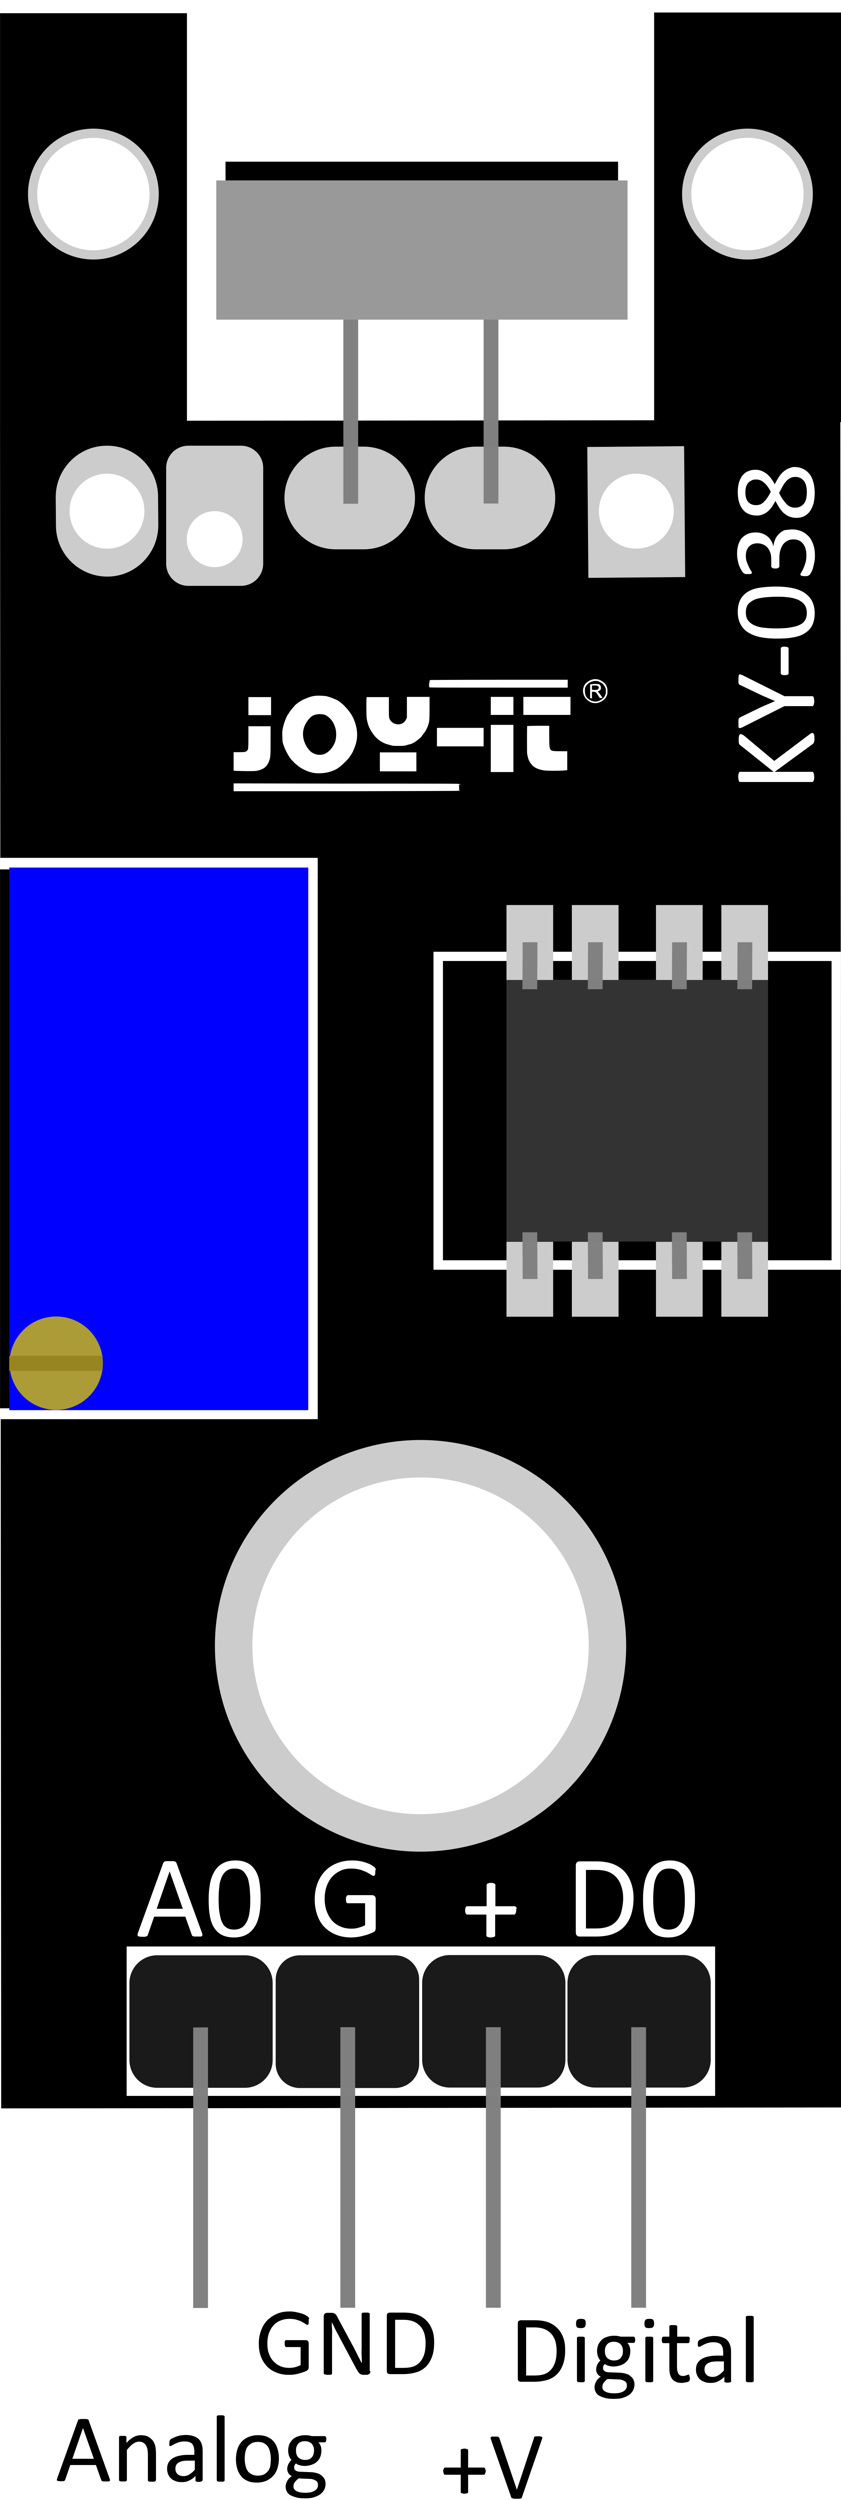 <?xml version="1.0" encoding="utf-8"?>
<!-- Generator: Adobe Illustrator 27.8.0, SVG Export Plug-In . SVG Version: 6.00 Build 0)  -->
<svg version="1.1"
	 id="svg8" xmlns:svg="http://www.w3.org/2000/svg" xmlns:rdf="http://www.w3.org/1999/02/22-rdf-syntax-ns#" xmlns:sodipodi="http://sodipodi.sourceforge.net/DTD/sodipodi-0.dtd" xmlns:dc="http://purl.org/dc/elements/1.1/" xmlns:inkscape="http://www.inkscape.org/namespaces/inkscape" xmlns:cc="http://creativecommons.org/ns#" inkscape:export-xdpi="93" inkscape:export-ydpi="93" inkscape:version="0.92.4 (5da689c313, 2019-01-14)"
	 xmlns="http://www.w3.org/2000/svg" xmlns:xlink="http://www.w3.org/1999/xlink" x="0px" y="0px" viewBox="0 0 364 1081"
	 style="enable-background:new 0 0 364 1081;" xml:space="preserve">
<style type="text/css">
	.st0{fill:#FFFFFF;}
	.st1{fill:#1A1A1A;}
	.st2{opacity:0.99;fill:#808080;enable-background:new    ;}
	.st3{fill:#CCCCCC;}
	.st4{fill:#0000FF;}
	.st5{fill:#AB9C38;}
	.st6{fill:#978521;}
	.st7{fill:#333333;}
	.st8{fill:#999999;}
	.st9{enable-background:new    ;}
</style>
<defs>
	
		<inkscape:perspective  id="perspective876" inkscape:persp3d-origin="105 : 98.99998 : 1" inkscape:vp_x="0 : 148.49996 : 1" inkscape:vp_y="0 : 999.99979 : 0" inkscape:vp_z="210.00001 : 148.49996 : 1" sodipodi:type="inkscape:persp3d">
		</inkscape:perspective>
</defs>
<sodipodi:namedview  bordercolor="#666666" borderopacity="1.0" id="base" inkscape:current-layer="layer1" inkscape:cx="-124.64576" inkscape:cy="2013.9315" inkscape:document-units="mm" inkscape:lockguides="false" inkscape:pageopacity="0" inkscape:pageshadow="2" inkscape:window-height="1017" inkscape:window-maximized="1" inkscape:window-width="1920" inkscape:window-x="-8" inkscape:window-y="-8" inkscape:zoom="0.16000001" pagecolor="#323232" showgrid="false" showguides="true" width="500mm">
	</sodipodi:namedview>
<g id="layer1" transform="translate(0.316,1037.811)" inkscape:groupmode="layer" inkscape:label="Ebene 1">
	<path id="rect815" inkscape:connector-curvature="0" d="M282.8-1032.5v176.4l-202.2,0.2v-176.2H-0.3v176.3v0.9h0l0.5,728.7
		l363.7-0.4l-0.5-728.7h0.3v-177.1H282.8z"/>
	<rect id="rect821" x="54.5" y="-196.2" class="st0" width="254.7" height="64.6"/>
	<path id="rect825" class="st1" d="M67.7-192.4l38,0c6.6,0,12,5.4,12,12l0,33.3c0,6.6-5.4,12-12,12l-38,0c-6.6,0-12-5.4-12-12
		l0-33.3C55.7-187,61.1-192.4,67.7-192.4z"/>
	<path id="rect872" class="st1" d="M194.4-192.5l38,0c6.6,0,12,5.4,12,12l0,33.3c0,6.6-5.4,12-12,12l-38,0c-6.6,0-12-5.4-12-12
		l0-33.3C182.4-187.1,187.8-192.5,194.4-192.5z"/>
	<path id="rect874" class="st1" d="M129.5-192.4l41.1,0c5.8,0,10.5,4.7,10.5,10.5l0,36.4c0,5.8-4.7,10.5-10.5,10.5l-41.1,0
		c-5.8,0-10.5-4.7-10.5-10.5l0-36.4C119.1-187.8,123.7-192.4,129.5-192.4z"/>
	<rect id="rect947" x="83.3" y="-161.2" class="st2" width="6.4" height="121.3"/>
	<rect id="rect949" x="147" y="-161.3" class="st2" width="6.4" height="121.3"/>
	<rect id="rect951" x="210" y="-161.3" class="st2" width="6.4" height="121.3"/>
	<g id="flowRoot969" transform="translate(121.052,19.413)">
	</g>
	<g id="flowRoot1466" transform="translate(121.052,19.413)">
	</g>
	<g id="flowRoot1529" transform="translate(121.052,19.413)">
	</g>
	<rect id="rect87" x="51.2" y="-412" width="259.4" height="65.3"/>
	<path id="path31-1" inkscape:connector-curvature="0" class="st0" d="M103.3-712.6c2.3,0,2.5-0.1,2.9-0.3c0.3-0.2,0.6-0.5,0.7-0.7
		c0.2-0.4,0.3-0.7,0.3-5.3l0-4.9l4.8,0l4.8,0l0,6.1c0,6.7,0,7.3-0.7,9.1c-0.9,2.3-2.3,3.4-5,4c-0.7,0.2-1.6,0.2-4.4,0.2
		c-1.9,0-4-0.1-4.7-0.1l-1.2-0.1l0-4l0-4L103.3-712.6L103.3-712.6z M149.1-699c41.1,0,51.2,0,49.5,0.2l-0.3,0l0.3,0.1
		c0.2,0.1,0.2,0.1-0.2,0.1c-0.3,0-0.2,0.1,0.4,0.1l0.9,0.1l-0.9,0c-0.5,0-0.7,0.1-0.6,0.1c0.2,0.1,0.2,0.2,0.2,1.1
		c0,1.1,0,1.1,0.4,1.1c0.3,0,0.2,0.1-0.2,0.1c-0.3,0-0.6,0.1-0.6,0.1c0,0.1-16.3,0.1-48.6,0.2l-48.6,0l0-1.7l0-1.7L149.1-699z
		 M112.1-736.4l4.9,0l0,3.9l0,3.9l-4.9,0l-4.9,0l0-3.9l0-3.9L112.1-736.4z M121.9-721.8c0.3-2.2,1-4.2,1.8-6
		c0.3-0.6,0.6-1.2,0.7-1.2c0,0,0.3-0.4,0.5-0.8c0.5-0.8,1.7-2.2,1.9-2.4c0.1-0.1,0.2-0.2,0.2-0.2c0-0.2,1.2-1.3,2.2-1.9
		c1-0.7,1.8-1.1,3.6-1.8c2.1-0.8,3.3-1,5.8-0.9c1.8,0.1,2.3,0.1,3.4,0.5c0.7,0.2,1.6,0.5,1.9,0.7c0.3,0.1,0.7,0.3,0.8,0.3
		c0.1,0,0.6,0.3,1.2,0.6c2.3,1.3,5.5,4.9,6.7,7.6c1.9,4.2,2.2,8.4,0.7,12.3c-0.6,1.6-1,2.6-1.8,3.7c-0.8,1.3-0.9,1.4-2.9,3.4
		c-2.3,2.3-3.9,3.2-6.9,4c-1.5,0.4-4.5,0.6-6.1,0.3c-2.1-0.3-4.9-1.5-6.6-2.8c-0.9-0.7-2.1-1.7-2.1-1.8c0,0-0.3-0.4-0.7-0.7
		c-1.7-1.8-3.5-5.3-4.2-8.1C121.9-718.2,121.8-721,121.9-721.8L121.9-721.8z M131.2-717.8c0.5,1.8,1.4,3.4,2.8,4.8
		c1.5,1.4,3.8,1.9,5.8,1.3c2.2-0.7,4.4-3.3,5.1-6c0.4-1.6,0.4-3.9-0.1-5.4c-0.6-2.2-1.8-3.9-3.4-5c-0.7-0.5-1.1-0.7-1.8-0.8
		c-1.6-0.3-3.3-0.1-4.5,0.5c-1,0.5-2.3,2-3.1,3.5C130.8-722.8,130.5-720.2,131.2-717.8L131.2-717.8z M158.4-736.4c0.1,0,2.3,0,4.9,0
		l4.7,0l0,4.3c0,4.1,0,4.4,0.3,5.1c0.7,1.8,2.9,2.8,4.9,2.2c1-0.3,1.7-0.9,2.2-1.9l0.4-0.8l0-4.5l0-4.5l4.9,0l4.9,0l0,5.1
		c0,4.7-0.1,5.2-0.3,6.1c-0.5,2-1.4,3.7-2.5,5c-0.3,0.3-0.5,0.7-0.5,0.7c0,0.2-1.2,1.3-2.3,2.1c-0.9,0.7-2.2,1.4-2.9,1.5
		c-0.2,0-0.9,0.2-1.5,0.4c-1,0.3-1.3,0.3-3.5,0.3c-2.2,0-2.5,0-3.7-0.4c-1.9-0.5-2.6-0.8-3.9-1.6c-1.5-0.9-2.7-2.2-3.7-3.7
		c-1.4-2.1-2-3.7-2.4-6.2C158.2-728.6,158.2-736.3,158.4-736.4L158.4-736.4z M172-712.5l7.9,0l0,4.1l0,4.1l-7.9,0l-7.9,0l0-4.1
		l0-4.1L172-712.5z M185.5-742.7c0.1,0,0.1-0.2,0.1-0.5c0-0.5,0-0.5,0.6-0.6c0.3,0,13.8-0.1,29.9-0.1l29.3,0l0,1.7l0,1.7l-29.8,0
		c-16.4,0-29.8,0-30-0.1c-0.2-0.1-0.2-0.3-0.2-1.2C185.4-742.2,185.5-742.7,185.5-742.7L185.5-742.7z M198.9-723.1l10.1,0l0,4l0,4
		l-10.1,0l-10.1,0l0-4l0-4L198.9-723.1z M217-736.5l4.9,0l0,3.9l0,3.9l-4.9,0l-4.9,0l0-3.9l0-3.9L217-736.5z M217-724.4l4.9,0
		l0,10.2l0,10.2l-4.9,0l-4.9,0l0-10.2l0-10.2L217-724.4z M236.4-736.5l10.2,0l0,3.9l0,3.9l-10.2,0l-10.2,0l0-3.9l0-3.9L236.4-736.5z
		 M227.9-723.9c0.1,0,2.2-0.1,4.8-0.1l4.7,0l0,4.7c0.1,6.6-0.2,6.2,4.7,6.3l3.1,0l0,4.1l0,4.1l-1.2,0.1c-1.7,0.2-7.3,0.2-8.8,0
		c-2.6-0.4-4.3-1.2-5.4-2.5c-1.2-1.4-1.7-2.8-2-5.1C227.8-713.6,227.7-723.8,227.9-723.9L227.9-723.9z M252.2-740.4
		c0.2-0.9,0.7-1.7,1.3-2.2c2.2-1.9,4.8-2.1,7-0.5c1,0.7,1.3,1,1.7,2c0.3,0.7,0.4,0.9,0.4,2.1c0,1.2,0,1.4-0.4,2.2
		c-0.7,1.6-2.6,2.8-4.4,3c-1.7,0.1-3-0.4-4.3-1.7C252.3-736.7,251.7-738.7,252.2-740.4L252.2-740.4z M253.2-737
		c0.4,1,1.8,2.1,3.2,2.4c1.4,0.3,2.5,0.1,4.1-1.1c0.4-0.3,0.7-0.7,1-1.3c0.4-0.8,0.4-1,0.4-2c0-1,0-1.2-0.5-2
		c-0.4-0.7-0.6-1-1.2-1.4c-0.4-0.3-1.1-0.6-1.4-0.8c-2.2-0.7-4.9,0.5-5.8,2.6C252.7-739.8,252.8-738,253.2-737z M256.8-742.1
		c1,0,1.9,0.1,2.1,0.1c0.8,0.3,1.2,1.8,0.6,2.5c-0.1,0.2-0.5,0.4-0.7,0.5l-0.4,0.2l0.5,0.5c0.2,0.3,0.6,0.8,0.9,1.2s0.5,0.7,0.5,0.8
		c0.3,0.2,0.1,0.3-0.4,0.3l-0.6,0l-0.8-1.2c-0.8-1.3-1-1.5-2-1.5l-0.6,0l0,1.4l0,1.4l-0.4,0l-0.4,0l0-3l0-3L256.8-742.1z M257-739.5
		c1,0,1.2,0,1.5-0.3c0.7-0.6,0.3-1.5-0.7-1.6c-0.4-0.1-1.7,0-1.9,0c0,0,0,0.4,0,0.9l0,0.9L257-739.5z"/>
	<path id="rect64" class="st1" d="M257.3-192.5l38,0c6.6,0,12,5.4,12,12l0,33.3c0,6.6-5.4,12-12,12l-38,0c-6.6,0-12-5.4-12-12
		l0-33.3C245.3-187.1,250.7-192.5,257.3-192.5z"/>
	<rect id="rect66" x="272.9" y="-161.3" class="st2" width="6.4" height="121.3"/>
	<circle id="path107" class="st3" cx="181.7" cy="-326.2" r="89"/>
	<circle id="path133" class="st0" cx="181.7" cy="-326.2" r="72.8"/>
	<rect id="rect137" x="-0.3" y="-666.9" class="st0" width="137.5" height="242.7"/>
	<rect id="rect141" x="-0.3" y="-661.9" width="129.4" height="233"/>
	<rect id="rect139" x="3.7" y="-662.7" class="st4" width="129.4" height="234.6"/>
	
		<circle id="path144" inkscape:transform-center-x="7.5703852" inkscape:transform-center-y="6.4056526" class="st5" cx="24" cy="-448.4" r="20.2">
	</circle>
	<rect id="rect952" x="3.7" y="-451.6" class="st6" width="40.4" height="6.5"/>
	<rect id="rect956" x="187.3" y="-626.3" class="st0" width="176.3" height="137.5"/>
	<rect id="rect958" x="191.4" y="-622.3" width="168.2" height="129.4"/>
	<rect id="rect960" x="218.9" y="-614.2" class="st7" width="113.2" height="113.2"/>
	<rect id="rect962" x="218.9" y="-500.9" class="st3" width="20.2" height="32.4"/>
	<rect id="rect964" x="311.9" y="-500.9" class="st3" width="20.2" height="32.4"/>
	<rect id="rect966" x="247.2" y="-500.9" class="st3" width="20.2" height="32.4"/>
	<rect id="rect968" x="283.6" y="-500.9" class="st3" width="20.2" height="32.4"/>
	<rect id="rect970" x="218.9" y="-646.5" class="st3" width="20.2" height="32.4"/>
	<rect id="rect972" x="311.9" y="-646.5" class="st3" width="20.2" height="32.4"/>
	<rect id="rect974" x="247.2" y="-646.5" class="st3" width="20.2" height="32.4"/>
	<rect id="rect976" x="283.6" y="-646.5" class="st3" width="20.2" height="32.4"/>
	<polygon id="rect978" class="st2" points="225.8,-505 232.2,-505 232.3,-484.8 225.9,-484.8 	"/>
	<polygon id="rect980" class="st2" points="254.1,-505 260.5,-505 260.6,-484.8 254.2,-484.8 	"/>
	<polygon id="rect982" class="st2" points="290.5,-505 296.9,-505 297,-484.8 290.6,-484.8 	"/>
	<polygon id="rect984" class="st2" points="318.8,-505 325.2,-505 325.3,-484.8 318.9,-484.8 	"/>
	<polygon id="rect986" class="st2" points="225.8,-610.1 232.2,-610.1 232.3,-630.4 225.9,-630.4 	"/>
	<polygon id="rect988" class="st2" points="254.1,-610.1 260.5,-610.1 260.6,-630.4 254.2,-630.4 	"/>
	<polygon id="rect990" class="st2" points="290.5,-610.1 296.9,-610.1 297,-630.4 290.6,-630.4 	"/>
	<polygon id="rect992" class="st2" points="318.8,-610.1 325.2,-610.1 325.3,-630.4 318.9,-630.4 	"/>
	<circle id="path994" class="st3" cx="323.2" cy="-953.9" r="28.3"/>
	<circle id="circle996" class="st3" cx="40.1" cy="-953.9" r="28.3"/>
	<path id="rect836-7" class="st3" d="M145-844.7h12.1c12.3,0,22.2,10,22.2,22.2l0,0c0,12.3-10,22.2-22.2,22.2H145
		c-12.3,0-22.2-10-22.2-22.2l0,0C122.8-834.7,132.7-844.7,145-844.7z"/>
	<path id="rect836-6" class="st3" d="M205.7-844.7h12.1c12.3,0,22.2,10,22.2,22.2l0,0c0,12.3-10,22.2-22.2,22.2h-12.1
		c-12.3,0-22.2-10-22.2-22.2l0,0C183.4-834.7,193.4-844.7,205.7-844.7z"/>
	
		<rect id="rect943" x="254.1" y="-844.7" transform="matrix(1 -8.295600e-03 8.295600e-03 1 6.782 2.254)" class="st3" width="41.9" height="56.6"/>
	<path id="rect1026" class="st3" d="M71.6-794.1l0-41.4c0-5.3,4.3-9.6,9.6-9.6l22.8,0c5.3,0,9.6,4.3,9.6,9.6l0,41.4
		c0,5.3-4.3,9.6-9.6,9.6l-22.8,0C75.9-784.5,71.6-788.8,71.6-794.1z"/>
	<circle id="path1028" class="st0" cx="92.6" cy="-804.7" r="12.1"/>
	<path id="rect1030" class="st3" d="M68.1-823.2l0.1,12.3c0.1,12.2-9.7,22.3-21.9,22.4l0,0c-12.2,0.1-22.3-9.7-22.4-21.9l-0.1-12.3
		c-0.1-12.2,9.7-22.3,21.9-22.4l0,0C58-845.3,68-835.5,68.1-823.2z"/>
	<circle id="circle105" class="st0" cx="46" cy="-816.8" r="16.2"/>
	<circle id="path138" class="st0" cx="40.1" cy="-953.9" r="24.3"/>
	<circle id="circle140" class="st0" cx="323.2" cy="-953.9" r="24.3"/>
	<circle id="circle147" class="st0" cx="275.1" cy="-816.8" r="16.2"/>
	<rect id="rect142" x="148.3" y="-904" class="st2" width="6.4" height="84"/>
	<rect id="rect144" x="209" y="-902.9" class="st2" width="6.4" height="82.8"/>
	<rect id="rect101" x="93.3" y="-959.8" class="st8" width="178" height="60.2"/>
	<rect id="rect105" x="97.3" y="-967.9" width="169.9" height="8.1"/>
	<g class="st9">
		<path d="M133.3-34.2c0,0.3,0,0.5,0,0.7c0,0.2-0.1,0.4-0.1,0.5s-0.1,0.2-0.2,0.3c-0.1,0.1-0.2,0.1-0.3,0.1c-0.2,0-0.4-0.1-0.8-0.4
			c-0.4-0.3-0.9-0.5-1.5-0.9s-1.4-0.6-2.3-0.9c-0.9-0.3-2-0.4-3.2-0.4c-1.5,0-2.8,0.3-4,0.8c-1.2,0.5-2.2,1.3-3,2.2
			c-0.8,0.9-1.4,2.1-1.9,3.4c-0.4,1.3-0.6,2.7-0.6,4.2c0,1.7,0.2,3.2,0.7,4.5c0.5,1.3,1.1,2.4,2,3.3s1.8,1.6,3,2.1
			c1.2,0.5,2.4,0.7,3.8,0.7c0.8,0,1.7-0.1,2.5-0.3s1.6-0.5,2.4-0.9v-7.8h-6.2c-0.2,0-0.4-0.1-0.5-0.3c-0.1-0.2-0.2-0.6-0.2-1.1
			c0-0.3,0-0.5,0-0.7c0-0.2,0.1-0.3,0.1-0.5c0.1-0.1,0.1-0.2,0.2-0.3c0.1-0.1,0.2-0.1,0.3-0.1h8.5c0.2,0,0.3,0,0.5,0.1
			c0.2,0.1,0.3,0.1,0.4,0.2c0.1,0.1,0.2,0.3,0.3,0.5c0.1,0.2,0.1,0.4,0.1,0.7v10.2c0,0.4-0.1,0.7-0.2,0.9s-0.4,0.5-0.8,0.7
			s-0.9,0.4-1.5,0.6c-0.6,0.2-1.3,0.4-2,0.6c-0.7,0.2-1.4,0.3-2,0.4c-0.7,0.1-1.4,0.1-2,0.1c-2.1,0-3.9-0.3-5.5-1
			c-1.6-0.6-3-1.5-4.1-2.7c-1.1-1.2-2-2.6-2.6-4.2c-0.6-1.6-0.9-3.5-0.9-5.5c0-2.1,0.3-4,1-5.8c0.6-1.7,1.5-3.2,2.7-4.4
			c1.2-1.2,2.6-2.1,4.2-2.8c1.6-0.7,3.4-1,5.4-1c1,0,2,0.1,2.9,0.3c0.9,0.2,1.7,0.4,2.4,0.6c0.7,0.2,1.3,0.5,1.8,0.8
			c0.5,0.3,0.8,0.5,1,0.7c0.2,0.2,0.3,0.4,0.4,0.6C133.2-34.9,133.3-34.6,133.3-34.2z"/>
		<path d="M160-12.6c0,0.3,0,0.5-0.1,0.7c-0.1,0.2-0.2,0.4-0.4,0.5c-0.1,0.1-0.3,0.2-0.5,0.3s-0.4,0.1-0.6,0.1h-1.2
			c-0.4,0-0.7,0-1-0.1c-0.3-0.1-0.5-0.2-0.8-0.4c-0.2-0.2-0.5-0.5-0.7-0.8s-0.5-0.8-0.8-1.3l-8.1-15.2c-0.4-0.8-0.9-1.6-1.3-2.5
			c-0.4-0.9-0.8-1.7-1.2-2.5h0c0,1,0,2,0.1,3s0,2.1,0,3.1v16.1c0,0.1,0,0.2-0.1,0.3c-0.1,0.1-0.2,0.2-0.3,0.2
			c-0.1,0-0.3,0.1-0.5,0.1S142-11,141.6-11s-0.6,0-0.9-0.1s-0.4-0.1-0.5-0.1c-0.1,0-0.2-0.1-0.3-0.2c-0.1-0.1-0.1-0.2-0.1-0.3v-24.6
			c0-0.5,0.2-0.9,0.5-1.2c0.3-0.2,0.7-0.3,1-0.3h1.7c0.4,0,0.8,0,1,0.1c0.3,0.1,0.5,0.2,0.7,0.3c0.2,0.2,0.4,0.4,0.6,0.7
			c0.2,0.3,0.4,0.6,0.6,1.1l6.3,11.7c0.4,0.7,0.8,1.4,1.1,2.1c0.4,0.7,0.7,1.3,1,2s0.7,1.3,1,1.9s0.6,1.3,1,1.9h0
			c0-1.1,0-2.2-0.1-3.4s0-2.3,0-3.4v-14.5c0-0.1,0-0.2,0.1-0.3c0.1-0.1,0.2-0.2,0.3-0.2c0.1-0.1,0.3-0.1,0.5-0.1c0.2,0,0.5,0,0.9,0
			c0.3,0,0.6,0,0.8,0c0.2,0,0.4,0.1,0.5,0.1c0.1,0.1,0.2,0.1,0.3,0.2c0.1,0.1,0.1,0.2,0.1,0.3V-12.6z"/>
		<path d="M187.6-24.9c0,2.3-0.3,4.3-0.9,6c-0.6,1.7-1.5,3.2-2.6,4.3c-1.1,1.1-2.5,2-4.2,2.5s-3.6,0.8-5.9,0.8h-5.6
			c-0.3,0-0.6-0.1-0.9-0.3s-0.4-0.6-0.4-1.1v-23.8c0-0.5,0.1-0.9,0.4-1.1s0.6-0.3,0.9-0.3h6c2.3,0,4.3,0.3,5.9,0.9
			c1.6,0.6,2.9,1.5,4,2.6c1.1,1.1,1.9,2.5,2.5,4.1S187.6-26.9,187.6-24.9z M183.9-24.7c0-1.4-0.2-2.8-0.5-4
			c-0.4-1.2-0.9-2.3-1.7-3.2c-0.8-0.9-1.7-1.6-2.9-2.1c-1.2-0.5-2.7-0.8-4.5-0.8h-3.6v20.8h3.6c1.7,0,3.1-0.2,4.3-0.6s2.1-1.1,2.9-2
			c0.8-0.9,1.4-2,1.8-3.3S183.9-22.9,183.9-24.7z"/>
	</g>
	<g class="st9">
		<path d="M244.3-21.6c0,2.3-0.3,4.3-0.9,6c-0.6,1.7-1.5,3.2-2.6,4.3c-1.1,1.1-2.5,2-4.2,2.5s-3.6,0.8-5.9,0.8h-5.6
			c-0.3,0-0.6-0.1-0.9-0.3c-0.3-0.2-0.4-0.6-0.4-1.1v-23.8c0-0.5,0.1-0.9,0.4-1.1s0.6-0.3,0.9-0.3h6c2.3,0,4.3,0.3,5.9,0.9
			c1.6,0.6,2.9,1.5,4,2.6c1.1,1.1,1.9,2.5,2.5,4.1S244.3-23.6,244.3-21.6z M240.6-21.4c0-1.4-0.2-2.8-0.5-4
			c-0.4-1.2-0.9-2.3-1.7-3.2c-0.8-0.9-1.7-1.6-2.9-2.1c-1.2-0.5-2.7-0.8-4.5-0.8h-3.6v20.8h3.6c1.7,0,3.1-0.2,4.3-0.6s2.1-1.1,2.9-2
			c0.8-0.9,1.4-2,1.8-3.3S240.6-19.6,240.6-21.4z"/>
		<path d="M253.2-33.2c0,0.8-0.2,1.3-0.5,1.6c-0.3,0.3-0.9,0.4-1.7,0.4c-0.8,0-1.3-0.1-1.6-0.4c-0.3-0.3-0.4-0.8-0.4-1.6
			c0-0.8,0.2-1.3,0.5-1.6c0.3-0.3,0.9-0.4,1.7-0.4c0.8,0,1.3,0.1,1.6,0.4C253.1-34.5,253.2-33.9,253.2-33.2z M252.8-8.4
			c0,0.1,0,0.2-0.1,0.3c-0.1,0.1-0.1,0.1-0.3,0.2c-0.1,0.1-0.3,0.1-0.5,0.1s-0.5,0-0.8,0c-0.3,0-0.6,0-0.8,0s-0.4-0.1-0.5-0.1
			c-0.1-0.1-0.2-0.1-0.3-0.2c0-0.1-0.1-0.2-0.1-0.3v-18.5c0-0.1,0-0.2,0.1-0.3c0-0.1,0.1-0.2,0.3-0.2c0.1-0.1,0.3-0.1,0.5-0.1
			s0.5,0,0.8,0c0.3,0,0.6,0,0.8,0s0.4,0.1,0.5,0.1c0.1,0.1,0.2,0.1,0.3,0.2c0.1,0.1,0.1,0.2,0.1,0.3V-8.4z"/>
		<path d="M274.6-26.1c0,0.5-0.1,0.8-0.2,1c-0.1,0.2-0.3,0.3-0.5,0.3h-2.7c0.5,0.5,0.8,1,1,1.6c0.2,0.6,0.3,1.2,0.3,1.9
			c0,1.1-0.2,2-0.5,2.8s-0.8,1.5-1.5,2.1c-0.6,0.6-1.4,1-2.3,1.3c-0.9,0.3-1.9,0.5-2.9,0.5c-0.8,0-1.5-0.1-2.2-0.3
			c-0.7-0.2-1.2-0.4-1.6-0.8c-0.2,0.2-0.5,0.5-0.6,0.8c-0.2,0.3-0.2,0.7-0.2,1.1c0,0.5,0.2,0.9,0.7,1.2c0.4,0.3,1,0.5,1.8,0.5
			l4.8,0.2c0.9,0,1.8,0.2,2.5,0.4c0.8,0.2,1.4,0.5,2,1s1,0.9,1.3,1.5c0.3,0.6,0.5,1.3,0.5,2.1c0,0.9-0.2,1.7-0.5,2.4
			c-0.4,0.8-0.9,1.4-1.6,2c-0.7,0.6-1.7,1-2.8,1.4s-2.5,0.5-4,0.5c-1.5,0-2.8-0.1-3.8-0.4c-1.1-0.3-1.9-0.6-2.6-1
			c-0.7-0.4-1.2-1-1.5-1.6c-0.3-0.6-0.5-1.3-0.5-2c0-0.5,0.1-0.9,0.2-1.3s0.3-0.8,0.5-1.2c0.2-0.4,0.5-0.8,0.8-1.1s0.7-0.7,1.2-1
			c-0.7-0.3-1.2-0.8-1.5-1.3c-0.3-0.5-0.5-1.1-0.5-1.7c0-0.8,0.2-1.6,0.5-2.2c0.3-0.7,0.8-1.2,1.3-1.8c-0.4-0.5-0.8-1.1-1-1.7
			c-0.2-0.6-0.4-1.4-0.4-2.3c0-1.1,0.2-2,0.5-2.8c0.4-0.8,0.9-1.5,1.5-2.1c0.6-0.6,1.4-1,2.3-1.3c0.9-0.3,1.9-0.5,2.9-0.5
			c0.6,0,1.1,0,1.6,0.1c0.5,0.1,0.9,0.1,1.4,0.3h5.6c0.2,0,0.4,0.1,0.5,0.3C274.5-26.9,274.6-26.5,274.6-26.1z M271-6.5
			c0-0.8-0.3-1.4-1-1.8c-0.7-0.4-1.5-0.7-2.6-0.7l-4.8-0.2c-0.4,0.3-0.8,0.7-1.1,1c-0.3,0.3-0.5,0.6-0.7,0.9s-0.3,0.6-0.3,0.8
			c-0.1,0.3-0.1,0.6-0.1,0.8c0,0.9,0.5,1.6,1.4,2c0.9,0.5,2.2,0.7,3.8,0.7c1,0,1.9-0.1,2.6-0.3c0.7-0.2,1.3-0.5,1.7-0.8
			s0.7-0.7,0.9-1.1S271-6,271-6.5z M269.3-21.2c0-1.3-0.3-2.2-1-3c-0.7-0.7-1.7-1.1-3-1.1c-0.7,0-1.2,0.1-1.7,0.3s-0.9,0.5-1.2,0.9
			c-0.3,0.4-0.6,0.8-0.7,1.3c-0.2,0.5-0.2,1-0.2,1.6c0,1.2,0.3,2.2,1,2.9c0.7,0.7,1.7,1.1,2.9,1.1c0.7,0,1.3-0.1,1.8-0.3
			s0.9-0.5,1.2-0.9c0.3-0.4,0.6-0.8,0.7-1.3C269.2-20.1,269.3-20.6,269.3-21.2z"/>
		<path d="M282.8-33.2c0,0.8-0.2,1.3-0.5,1.6c-0.3,0.3-0.9,0.4-1.7,0.4c-0.8,0-1.3-0.1-1.6-0.4c-0.3-0.3-0.4-0.8-0.4-1.6
			c0-0.8,0.2-1.3,0.5-1.6c0.3-0.3,0.9-0.4,1.7-0.4c0.8,0,1.3,0.1,1.6,0.4C282.6-34.5,282.8-33.9,282.8-33.2z M282.4-8.4
			c0,0.1,0,0.2-0.1,0.3c-0.1,0.1-0.1,0.1-0.3,0.2c-0.1,0.1-0.3,0.1-0.5,0.1s-0.5,0-0.8,0c-0.3,0-0.6,0-0.8,0s-0.4-0.1-0.5-0.1
			c-0.1-0.1-0.2-0.1-0.3-0.2c0-0.1-0.1-0.2-0.1-0.3v-18.5c0-0.1,0-0.2,0.1-0.3c0-0.1,0.1-0.2,0.3-0.2c0.1-0.1,0.3-0.1,0.5-0.1
			s0.5,0,0.8,0c0.3,0,0.6,0,0.8,0s0.4,0.1,0.5,0.1c0.1,0.1,0.2,0.1,0.3,0.2c0.1,0.1,0.1,0.2,0.1,0.3V-8.4z"/>
		<path d="M298.3-9.7c0,0.4,0,0.7-0.1,0.9c-0.1,0.2-0.1,0.4-0.2,0.5c-0.1,0.1-0.3,0.2-0.5,0.3c-0.2,0.1-0.5,0.2-0.8,0.2
			c-0.3,0.1-0.6,0.1-0.9,0.2c-0.3,0-0.6,0.1-0.9,0.1c-1,0-1.8-0.1-2.5-0.4c-0.7-0.3-1.2-0.6-1.7-1.2c-0.4-0.5-0.8-1.2-1-2
			s-0.3-1.7-0.3-2.8v-10.8h-2.6c-0.2,0-0.4-0.1-0.5-0.3c-0.1-0.2-0.2-0.6-0.2-1.1c0-0.3,0-0.5,0.1-0.7c0-0.2,0.1-0.3,0.1-0.4
			c0.1-0.1,0.1-0.2,0.2-0.2c0.1,0,0.2-0.1,0.3-0.1h2.6v-4.4c0-0.1,0-0.2,0.1-0.3c0-0.1,0.1-0.2,0.3-0.2c0.1-0.1,0.3-0.1,0.5-0.1
			s0.5,0,0.8,0c0.3,0,0.6,0,0.8,0s0.4,0.1,0.5,0.1c0.1,0.1,0.2,0.1,0.3,0.2c0.1,0.1,0.1,0.2,0.1,0.3v4.4h4.8c0.1,0,0.2,0,0.3,0.1
			c0.1,0,0.2,0.1,0.2,0.2c0.1,0.1,0.1,0.3,0.1,0.4c0,0.2,0,0.4,0,0.7c0,0.5-0.1,0.9-0.2,1.1c-0.1,0.2-0.3,0.3-0.5,0.3h-4.8v10.3
			c0,1.3,0.2,2.2,0.6,2.9c0.4,0.7,1.1,1,2,1c0.3,0,0.6,0,0.8-0.1c0.2-0.1,0.5-0.1,0.7-0.2c0.2-0.1,0.4-0.1,0.5-0.2
			c0.1-0.1,0.3-0.1,0.4-0.1c0.1,0,0.1,0,0.2,0.1c0.1,0,0.1,0.1,0.1,0.2s0.1,0.2,0.1,0.4S298.3-10,298.3-9.7z"/>
		<path d="M316.2-8.3c0,0.2-0.1,0.3-0.2,0.4c-0.1,0.1-0.3,0.1-0.5,0.2c-0.2,0-0.5,0.1-0.8,0.1c-0.4,0-0.6,0-0.9-0.1
			c-0.2,0-0.4-0.1-0.5-0.2c-0.1-0.1-0.1-0.2-0.1-0.4v-1.9c-0.8,0.9-1.7,1.5-2.7,2c-1,0.5-2,0.7-3.2,0.7c-1,0-1.9-0.1-2.6-0.4
			c-0.8-0.3-1.5-0.6-2-1.1c-0.6-0.5-1-1.1-1.3-1.8c-0.3-0.7-0.5-1.5-0.5-2.4c0-1,0.2-2,0.6-2.7s1-1.4,1.8-1.9
			c0.8-0.5,1.8-0.9,2.9-1.1c1.2-0.3,2.5-0.4,3.9-0.4h2.6v-1.4c0-0.7-0.1-1.3-0.2-1.9c-0.2-0.5-0.4-1-0.7-1.4
			c-0.3-0.4-0.8-0.6-1.3-0.8c-0.5-0.2-1.2-0.3-2-0.3c-0.8,0-1.6,0.1-2.3,0.3s-1.2,0.4-1.8,0.7c-0.5,0.2-0.9,0.5-1.3,0.7
			s-0.6,0.3-0.8,0.3c-0.1,0-0.2,0-0.3-0.1c-0.1-0.1-0.2-0.1-0.2-0.2s-0.1-0.3-0.1-0.4c0-0.2,0-0.4,0-0.6c0-0.3,0-0.6,0.1-0.8
			c0-0.2,0.2-0.4,0.3-0.6c0.2-0.2,0.5-0.4,1-0.6c0.5-0.2,1-0.5,1.6-0.7c0.6-0.2,1.2-0.4,1.9-0.5c0.7-0.1,1.4-0.2,2.1-0.2
			c1.3,0,2.5,0.2,3.4,0.5c0.9,0.3,1.7,0.7,2.3,1.3s1,1.3,1.3,2.2c0.3,0.9,0.4,1.9,0.4,3V-8.3z M312.9-16.8H310
			c-0.9,0-1.7,0.1-2.4,0.2c-0.7,0.2-1.3,0.4-1.7,0.7c-0.5,0.3-0.8,0.7-1,1.1c-0.2,0.4-0.3,0.9-0.3,1.5c0,1,0.3,1.7,0.9,2.3
			c0.6,0.6,1.5,0.9,2.6,0.9c0.9,0,1.7-0.2,2.5-0.7c0.8-0.5,1.6-1.1,2.4-2.1V-16.8z"/>
		<path d="M325.9-8.4c0,0.1,0,0.2-0.1,0.3c-0.1,0.1-0.1,0.1-0.3,0.2c-0.1,0.1-0.3,0.1-0.5,0.1s-0.5,0-0.8,0c-0.3,0-0.6,0-0.8,0
			s-0.4-0.1-0.5-0.1c-0.1-0.1-0.2-0.1-0.3-0.2c0-0.1-0.1-0.2-0.1-0.3v-27.5c0-0.1,0-0.2,0.1-0.3c0-0.1,0.1-0.2,0.3-0.2
			c0.1-0.1,0.3-0.1,0.5-0.1s0.5,0,0.8,0c0.3,0,0.6,0,0.8,0s0.4,0.1,0.5,0.1c0.1,0.1,0.2,0.1,0.3,0.2c0.1,0.1,0.1,0.2,0.1,0.3V-8.4z"
			/>
	</g>
	<g class="st9">
		<path d="M47.1,33.8c0.1,0.3,0.2,0.5,0.2,0.7s0,0.3-0.2,0.4c-0.1,0.1-0.3,0.2-0.5,0.2c-0.3,0-0.6,0-1,0s-0.8,0-1,0
			c-0.3,0-0.4-0.1-0.6-0.1c-0.1,0-0.2-0.1-0.3-0.2c-0.1-0.1-0.1-0.2-0.2-0.3l-2.3-6.5H30.1l-2.2,6.4c0,0.1-0.1,0.2-0.2,0.3
			c-0.1,0.1-0.2,0.2-0.3,0.2c-0.1,0.1-0.3,0.1-0.6,0.1s-0.6,0-0.9,0c-0.4,0-0.7,0-1-0.1c-0.3,0-0.4-0.1-0.5-0.2
			c-0.1-0.1-0.2-0.2-0.1-0.4s0.1-0.4,0.2-0.7l8.9-24.8c0.1-0.2,0.1-0.3,0.2-0.4c0.1-0.1,0.2-0.2,0.4-0.2s0.4-0.1,0.7-0.1
			c0.3,0,0.6,0,1,0c0.4,0,0.8,0,1.1,0c0.3,0,0.5,0.1,0.7,0.1c0.2,0.1,0.3,0.1,0.4,0.2c0.1,0.1,0.2,0.2,0.2,0.4L47.1,33.8z M35.6,12
			L35.6,12L31,25.3h9.3L35.6,12z"/>
		<path d="M67.1,34.6c0,0.1,0,0.2-0.1,0.3c-0.1,0.1-0.1,0.1-0.3,0.2c-0.1,0.1-0.3,0.1-0.5,0.1s-0.5,0-0.8,0c-0.3,0-0.6,0-0.8,0
			s-0.4-0.1-0.5-0.1c-0.1-0.1-0.2-0.1-0.3-0.2c-0.1-0.1-0.1-0.2-0.1-0.3V23.7c0-1.1-0.1-1.9-0.2-2.6c-0.2-0.6-0.4-1.2-0.7-1.7
			c-0.3-0.5-0.7-0.8-1.2-1.1s-1.1-0.4-1.7-0.4c-0.9,0-1.7,0.3-2.6,0.9c-0.9,0.6-1.7,1.5-2.7,2.7v13c0,0.1,0,0.2-0.1,0.3
			c-0.1,0.1-0.1,0.1-0.3,0.2c-0.1,0.1-0.3,0.1-0.5,0.1s-0.5,0-0.8,0c-0.3,0-0.6,0-0.8,0s-0.4-0.1-0.5-0.1c-0.1-0.1-0.2-0.1-0.3-0.2
			c0-0.1-0.1-0.2-0.1-0.3V16c0-0.1,0-0.2,0.1-0.3c0-0.1,0.1-0.1,0.2-0.2s0.3-0.1,0.5-0.1c0.2,0,0.4,0,0.8,0c0.3,0,0.6,0,0.8,0
			c0.2,0,0.4,0.1,0.5,0.1s0.2,0.1,0.2,0.2c0,0.1,0.1,0.2,0.1,0.3v2.5c1-1.2,2.1-2,3.1-2.6c1-0.5,2.1-0.8,3.1-0.8
			c1.2,0,2.3,0.2,3.1,0.6c0.8,0.4,1.5,1,2.1,1.7c0.5,0.7,0.9,1.5,1.1,2.5c0.2,0.9,0.3,2.1,0.3,3.4V34.6z"/>
		<path d="M87.3,34.6c0,0.2-0.1,0.3-0.2,0.4c-0.1,0.1-0.3,0.1-0.5,0.2c-0.2,0-0.5,0.1-0.8,0.1c-0.4,0-0.6,0-0.9-0.1
			c-0.2,0-0.4-0.1-0.5-0.2c-0.1-0.1-0.1-0.2-0.1-0.4v-1.9c-0.8,0.9-1.7,1.5-2.7,2c-1,0.5-2,0.7-3.2,0.7c-1,0-1.9-0.1-2.6-0.4
			c-0.8-0.3-1.5-0.6-2-1.1c-0.6-0.5-1-1.1-1.3-1.8c-0.3-0.7-0.5-1.5-0.5-2.4c0-1,0.2-2,0.6-2.7s1-1.4,1.8-1.9
			c0.8-0.5,1.8-0.9,2.9-1.1c1.2-0.3,2.5-0.4,3.9-0.4h2.6v-1.4c0-0.7-0.1-1.3-0.2-1.9c-0.2-0.5-0.4-1-0.7-1.4
			c-0.3-0.4-0.8-0.6-1.3-0.8c-0.5-0.2-1.2-0.3-2-0.3c-0.8,0-1.6,0.1-2.3,0.3s-1.2,0.4-1.8,0.7c-0.5,0.2-0.9,0.5-1.3,0.7
			s-0.6,0.3-0.8,0.3c-0.1,0-0.2,0-0.3-0.1c-0.1-0.1-0.2-0.1-0.2-0.2S73,19.2,73,19c0-0.2,0-0.4,0-0.6c0-0.3,0-0.6,0.1-0.8
			c0-0.2,0.2-0.4,0.3-0.6c0.2-0.2,0.5-0.4,1-0.6c0.5-0.2,1-0.5,1.6-0.7c0.6-0.2,1.2-0.4,1.9-0.5c0.7-0.1,1.4-0.2,2.1-0.2
			c1.3,0,2.5,0.2,3.4,0.5c0.9,0.3,1.7,0.7,2.3,1.3s1,1.3,1.3,2.2c0.3,0.9,0.4,1.9,0.4,3V34.6z M83.9,26.1H81c-0.9,0-1.7,0.1-2.4,0.2
			c-0.7,0.2-1.3,0.4-1.7,0.7c-0.5,0.3-0.8,0.7-1,1.1c-0.2,0.4-0.3,0.9-0.3,1.5c0,1,0.3,1.7,0.9,2.3c0.6,0.6,1.5,0.9,2.6,0.9
			c0.9,0,1.7-0.2,2.5-0.7c0.8-0.5,1.6-1.1,2.4-2.1V26.1z"/>
		<path d="M96.9,34.6c0,0.1,0,0.2-0.1,0.3c-0.1,0.1-0.1,0.1-0.3,0.2c-0.1,0.1-0.3,0.1-0.5,0.1s-0.5,0-0.8,0c-0.3,0-0.6,0-0.8,0
			s-0.4-0.1-0.5-0.1c-0.1-0.1-0.2-0.1-0.3-0.2c0-0.1-0.1-0.2-0.1-0.3V7.1c0-0.1,0-0.2,0.1-0.3c0-0.1,0.1-0.2,0.3-0.2
			c0.1-0.1,0.3-0.1,0.5-0.1s0.5,0,0.8,0c0.3,0,0.6,0,0.8,0s0.4,0.1,0.5,0.1c0.1,0.1,0.2,0.1,0.3,0.2c0.1,0.1,0.1,0.2,0.1,0.3V34.6z"
			/>
		<path d="M120.4,25.1c0,1.5-0.2,2.9-0.6,4.2c-0.4,1.3-1,2.4-1.8,3.3c-0.8,0.9-1.8,1.6-3,2.2c-1.2,0.5-2.6,0.8-4.1,0.8
			c-1.5,0-2.9-0.2-4-0.7c-1.1-0.5-2.1-1.1-2.8-2s-1.3-1.9-1.7-3.2s-0.6-2.6-0.6-4.2c0-1.5,0.2-2.9,0.6-4.2c0.4-1.3,1-2.4,1.8-3.3
			c0.8-0.9,1.8-1.6,3-2.1c1.2-0.5,2.6-0.8,4.1-0.8c1.5,0,2.9,0.2,4,0.7c1.1,0.5,2.1,1.1,2.8,2c0.8,0.9,1.3,1.9,1.7,3.2
			S120.4,23.6,120.4,25.1z M116.9,25.3c0-1-0.1-2-0.3-2.8c-0.2-0.9-0.5-1.7-0.9-2.3c-0.4-0.7-1-1.2-1.7-1.6
			c-0.7-0.4-1.6-0.6-2.7-0.6c-1,0-1.9,0.2-2.6,0.5c-0.7,0.4-1.3,0.9-1.8,1.5s-0.8,1.4-1,2.3c-0.2,0.9-0.3,1.9-0.3,2.9
			c0,1,0.1,2,0.3,2.9c0.2,0.9,0.5,1.7,0.9,2.3c0.4,0.7,1,1.2,1.8,1.6s1.6,0.6,2.7,0.6c1,0,1.9-0.2,2.6-0.5c0.7-0.4,1.3-0.9,1.8-1.5
			c0.5-0.6,0.8-1.4,1-2.3C116.8,27.4,116.9,26.4,116.9,25.3z"/>
		<path d="M140.9,16.9c0,0.5-0.1,0.8-0.2,1c-0.1,0.2-0.3,0.3-0.5,0.3h-2.7c0.5,0.5,0.8,1,1,1.6c0.2,0.6,0.3,1.2,0.3,1.9
			c0,1.1-0.2,2-0.5,2.8s-0.8,1.5-1.5,2.1c-0.6,0.6-1.4,1-2.3,1.3c-0.9,0.3-1.9,0.5-2.9,0.5c-0.8,0-1.5-0.1-2.2-0.3
			c-0.7-0.2-1.2-0.4-1.6-0.8c-0.2,0.2-0.5,0.5-0.6,0.8c-0.2,0.3-0.2,0.7-0.2,1.1c0,0.5,0.2,0.9,0.7,1.2c0.4,0.3,1,0.5,1.8,0.5
			l4.8,0.2c0.9,0,1.8,0.2,2.5,0.4c0.8,0.2,1.4,0.5,2,1s1,0.9,1.3,1.5c0.3,0.6,0.5,1.3,0.5,2.1c0,0.9-0.2,1.7-0.5,2.4
			c-0.4,0.8-0.9,1.4-1.6,2c-0.7,0.6-1.7,1-2.8,1.4s-2.5,0.5-4,0.5c-1.5,0-2.8-0.1-3.8-0.4c-1.1-0.3-1.9-0.6-2.6-1
			c-0.7-0.4-1.2-1-1.5-1.6c-0.3-0.6-0.5-1.3-0.5-2c0-0.5,0.1-0.9,0.2-1.3s0.3-0.8,0.5-1.2s0.5-0.8,0.8-1.1s0.7-0.7,1.2-1
			c-0.7-0.3-1.2-0.8-1.5-1.3c-0.3-0.5-0.5-1.1-0.5-1.7c0-0.8,0.2-1.6,0.5-2.2c0.3-0.7,0.8-1.2,1.3-1.8c-0.4-0.5-0.8-1.1-1-1.7
			c-0.2-0.6-0.4-1.4-0.4-2.3c0-1.1,0.2-2,0.5-2.8c0.4-0.8,0.9-1.5,1.5-2.1c0.6-0.6,1.4-1,2.3-1.3c0.9-0.3,1.9-0.5,2.9-0.5
			c0.6,0,1.1,0,1.6,0.1c0.5,0.1,0.9,0.1,1.4,0.3h5.6c0.2,0,0.4,0.1,0.5,0.3C140.9,16.1,140.9,16.4,140.9,16.9z M137.3,36.5
			c0-0.8-0.3-1.4-1-1.8c-0.7-0.4-1.5-0.7-2.6-0.7l-4.8-0.2c-0.4,0.3-0.8,0.7-1.1,1c-0.3,0.3-0.5,0.6-0.7,0.9s-0.3,0.6-0.3,0.8
			c-0.1,0.3-0.1,0.6-0.1,0.8c0,0.9,0.5,1.6,1.4,2c0.9,0.5,2.2,0.7,3.8,0.7c1,0,1.9-0.1,2.6-0.3c0.7-0.2,1.3-0.5,1.7-0.8
			s0.7-0.7,0.9-1.1S137.3,36.9,137.3,36.5z M135.6,21.8c0-1.3-0.3-2.2-1-3c-0.7-0.7-1.7-1.1-3-1.1c-0.7,0-1.2,0.1-1.7,0.3
			s-0.9,0.5-1.2,0.9c-0.3,0.4-0.6,0.8-0.7,1.3c-0.2,0.5-0.2,1-0.2,1.6c0,1.2,0.3,2.2,1,2.9c0.7,0.7,1.7,1.1,2.9,1.1
			c0.7,0,1.3-0.1,1.8-0.3s0.9-0.5,1.2-0.9c0.3-0.4,0.6-0.8,0.7-1.3C135.5,22.8,135.6,22.3,135.6,21.8z"/>
	</g>
	<g class="st9">
		<path d="M209.9,30.6c0,0.3,0,0.5-0.1,0.7s-0.1,0.3-0.2,0.5c-0.1,0.1-0.2,0.2-0.2,0.3c-0.1,0.1-0.2,0.1-0.3,0.1h-6.8v7.5
			c0,0.1,0,0.2-0.1,0.3c-0.1,0.1-0.1,0.1-0.3,0.2c-0.1,0.1-0.3,0.1-0.5,0.1c-0.2,0-0.4,0.1-0.7,0.1c-0.3,0-0.5,0-0.7-0.1
			c-0.2,0-0.4-0.1-0.5-0.1c-0.1-0.1-0.2-0.1-0.3-0.2c-0.1-0.1-0.1-0.2-0.1-0.3v-7.5h-6.8c-0.1,0-0.2,0-0.3-0.1
			c-0.1-0.1-0.2-0.1-0.2-0.3s-0.1-0.3-0.2-0.5c0-0.2-0.1-0.4-0.1-0.7c0-0.2,0-0.5,0.1-0.6c0-0.2,0.1-0.3,0.2-0.5s0.1-0.2,0.2-0.3
			c0.1-0.1,0.2-0.1,0.3-0.1h6.8v-7.5c0-0.1,0-0.2,0.1-0.3c0.1-0.1,0.1-0.2,0.3-0.2c0.1-0.1,0.3-0.1,0.5-0.1s0.4-0.1,0.7-0.1
			c0.3,0,0.5,0,0.7,0.1s0.3,0.1,0.5,0.1c0.1,0.1,0.2,0.1,0.3,0.2c0.1,0.1,0.1,0.2,0.1,0.3v7.5h6.8c0.1,0,0.2,0,0.3,0.1
			c0.1,0.1,0.2,0.1,0.2,0.3c0.1,0.1,0.1,0.3,0.2,0.5C209.9,30.2,209.9,30.4,209.9,30.6z"/>
		<path d="M225.6,41.9c-0.1,0.2-0.1,0.3-0.2,0.4c-0.1,0.1-0.2,0.2-0.4,0.2s-0.4,0.1-0.7,0.1c-0.3,0-0.6,0-1,0c-0.3,0-0.6,0-0.8,0
			s-0.4,0-0.6-0.1c-0.2,0-0.3-0.1-0.4-0.1c-0.1,0-0.2-0.1-0.3-0.1c-0.1-0.1-0.1-0.1-0.2-0.2c0-0.1-0.1-0.2-0.1-0.3l-8.7-24.8
			c-0.1-0.3-0.2-0.5-0.2-0.7s0.1-0.3,0.2-0.4c0.1-0.1,0.3-0.2,0.6-0.2c0.3,0,0.6,0,1.1,0c0.4,0,0.7,0,0.9,0s0.4,0.1,0.5,0.1
			s0.2,0.1,0.3,0.2c0.1,0.1,0.1,0.2,0.2,0.3l7.6,22.4h0l7.4-22.4c0-0.2,0.1-0.3,0.1-0.4s0.2-0.2,0.3-0.2c0.1-0.1,0.3-0.1,0.6-0.1
			c0.2,0,0.6,0,1,0c0.4,0,0.8,0,1,0.1c0.2,0,0.4,0.1,0.5,0.2c0.1,0.1,0.1,0.2,0.1,0.4s-0.1,0.4-0.2,0.7L225.6,41.9z"/>
	</g>
	<g class="st9">
		<path class="st0" d="M351.2-720.9c0.1,0,0.3,0,0.4,0.1c0.1,0.1,0.2,0.2,0.3,0.3c0.1,0.2,0.1,0.4,0.2,0.7c0,0.3,0.1,0.7,0.1,1.1
			c0,0.6,0,1.1-0.1,1.4s-0.1,0.6-0.3,0.8c-0.1,0.2-0.3,0.3-0.5,0.5L335-704.1h16.2c0.1,0,0.2,0,0.3,0.1c0.1,0.1,0.2,0.2,0.3,0.4
			s0.1,0.4,0.2,0.7c0,0.3,0.1,0.6,0.1,1c0,0.4,0,0.7-0.1,1c0,0.3-0.1,0.5-0.2,0.7c-0.1,0.2-0.1,0.3-0.3,0.4
			c-0.1,0.1-0.2,0.1-0.3,0.1h-31.1c-0.1,0-0.3,0-0.4-0.1c-0.1-0.1-0.2-0.2-0.2-0.4c-0.1-0.2-0.1-0.4-0.2-0.7c0-0.3-0.1-0.6-0.1-1
			c0-0.4,0-0.8,0.1-1c0-0.3,0.1-0.5,0.2-0.7c0.1-0.2,0.1-0.3,0.2-0.4c0.1-0.1,0.2-0.1,0.4-0.1h14.4l-14.4-11.5
			c-0.2-0.1-0.3-0.2-0.4-0.4c-0.1-0.1-0.2-0.3-0.2-0.5s-0.1-0.4-0.1-0.7c0-0.3,0-0.6,0-1.1s0-0.8,0.1-1.1c0-0.3,0.1-0.5,0.2-0.6
			c0.1-0.2,0.2-0.3,0.3-0.3c0.1-0.1,0.2-0.1,0.3-0.1c0.2,0,0.4,0.1,0.7,0.2c0.2,0.1,0.5,0.3,0.9,0.6l12.9,10.8l15.4-11.6
			c0.4-0.3,0.7-0.5,0.9-0.5S351.1-720.9,351.2-720.9z"/>
		<path class="st0" d="M339.2-736.8h12c0.1,0,0.3,0,0.4,0.1s0.2,0.2,0.2,0.3c0.1,0.2,0.1,0.4,0.2,0.7c0,0.3,0.1,0.6,0.1,1
			c0,0.4,0,0.8-0.1,1c0,0.3-0.1,0.5-0.2,0.7s-0.1,0.3-0.2,0.4s-0.2,0.1-0.4,0.1h-12l-18.3,9.2c-0.4,0.2-0.7,0.3-0.9,0.3
			c-0.2,0-0.4,0-0.5-0.1s-0.2-0.4-0.2-0.7c0-0.3,0-0.8,0-1.3c0-0.5,0-0.9,0-1.2c0-0.3,0.1-0.6,0.1-0.7c0.1-0.2,0.1-0.3,0.3-0.4
			c0.1-0.1,0.2-0.2,0.4-0.3l9.3-4.5c0.9-0.4,1.8-0.8,2.8-1.2c1-0.4,1.9-0.8,2.9-1.3v0c-1-0.4-1.9-0.8-2.8-1.2s-1.9-0.8-2.8-1.2
			l-9.4-4.5c-0.2,0-0.3-0.1-0.4-0.2c-0.1-0.1-0.2-0.2-0.3-0.4c-0.1-0.2-0.1-0.4-0.1-0.7c0-0.3,0-0.6,0-1.1c0-0.6,0-1.1,0.1-1.4
			c0-0.3,0.1-0.6,0.2-0.7c0.1-0.1,0.3-0.2,0.5-0.1c0.2,0,0.5,0.2,0.9,0.3L339.2-736.8z"/>
		<path class="st0" d="M339.2-758.2c0.7,0,1.1,0.1,1.4,0.2c0.3,0.2,0.4,0.4,0.4,0.7v10.5c0,0.3-0.1,0.5-0.4,0.7
			c-0.3,0.2-0.7,0.2-1.3,0.2c-0.6,0-1.1-0.1-1.3-0.2s-0.4-0.4-0.4-0.7v-10.5c0-0.1,0-0.3,0.1-0.4s0.1-0.2,0.3-0.3
			c0.1-0.1,0.3-0.1,0.5-0.2C338.6-758.2,338.9-758.2,339.2-758.2z"/>
		<path class="st0" d="M335.6-784.2c2.5,0,4.8,0.2,6.8,0.6s3.8,1,5.3,2s2.6,2.1,3.4,3.6c0.8,1.5,1.2,3.3,1.2,5.4
			c0,2-0.4,3.8-1.1,5.2c-0.7,1.4-1.8,2.5-3.2,3.4c-1.4,0.9-3.2,1.5-5.2,1.8c-2.1,0.4-4.4,0.5-7.1,0.5c-2.5,0-4.7-0.2-6.8-0.6
			c-2.1-0.4-3.8-1.1-5.3-2c-1.5-0.9-2.6-2.1-3.4-3.6c-0.8-1.5-1.2-3.3-1.2-5.4c0-2.1,0.4-3.8,1.1-5.2c0.7-1.4,1.8-2.5,3.2-3.4
			c1.4-0.9,3.2-1.5,5.2-1.8C330.5-784,332.9-784.2,335.6-784.2z M335.9-779.8c-1.6,0-3.1,0.1-4.4,0.2c-1.3,0.1-2.4,0.3-3.4,0.5
			c-1,0.2-1.8,0.5-2.5,0.9c-0.7,0.4-1.3,0.8-1.8,1.3s-0.8,1.1-1,1.7c-0.2,0.6-0.3,1.4-0.3,2.2c0,1.4,0.3,2.6,1,3.5
			c0.7,0.9,1.6,1.6,2.8,2.1c1.2,0.5,2.5,0.9,4.1,1c1.6,0.2,3.3,0.3,5.1,0.3c2.4,0,4.5-0.1,6.2-0.4c1.7-0.3,3.1-0.6,4.2-1.2
			c1.1-0.5,1.8-1.2,2.3-2.1c0.5-0.8,0.7-1.9,0.7-3.1c0-0.9-0.2-1.8-0.5-2.5c-0.3-0.7-0.7-1.3-1.3-1.8c-0.6-0.5-1.2-0.9-2-1.3
			c-0.8-0.3-1.7-0.6-2.6-0.8c-1-0.2-2-0.3-3.1-0.4S337.1-779.8,335.9-779.8z"/>
		<path class="st0" d="M342.6-808.9c1.5,0,2.8,0.3,4,0.8c1.2,0.5,2.2,1.3,3.1,2.2c0.9,1,1.5,2.2,2,3.6c0.5,1.4,0.7,3,0.7,4.8
			c0,1.1-0.1,2.1-0.3,3c-0.2,0.9-0.4,1.8-0.6,2.5c-0.2,0.7-0.5,1.3-0.8,1.8c-0.3,0.5-0.4,0.8-0.6,0.9c-0.1,0.1-0.2,0.2-0.4,0.3
			c-0.1,0.1-0.3,0.1-0.4,0.2c-0.2,0-0.4,0.1-0.6,0.1c-0.2,0-0.5,0-0.9,0c-0.6,0-1-0.1-1.3-0.2c-0.2-0.1-0.4-0.3-0.4-0.5
			c0-0.2,0.1-0.5,0.4-0.9c0.3-0.5,0.6-1,0.9-1.7c0.3-0.7,0.6-1.5,0.9-2.5s0.4-2,0.4-3.2c0-1.1-0.1-2.1-0.4-3
			c-0.3-0.9-0.7-1.6-1.2-2.2s-1.1-1-1.8-1.3c-0.7-0.3-1.5-0.4-2.3-0.4c-0.9,0-1.7,0.2-2.5,0.6c-0.7,0.4-1.4,0.9-1.9,1.6
			s-0.9,1.6-1.2,2.6s-0.4,2.2-0.4,3.6v3.2c0,0.1,0,0.3-0.1,0.4c-0.1,0.1-0.2,0.2-0.3,0.3s-0.3,0.2-0.5,0.2c-0.2,0.1-0.5,0.1-0.9,0.1
			c-0.3,0-0.6,0-0.8-0.1c-0.2,0-0.4-0.1-0.5-0.2c-0.1-0.1-0.2-0.2-0.3-0.3s-0.1-0.3-0.1-0.4v-2.8c0-1.1-0.1-2.1-0.4-3
			s-0.7-1.6-1.2-2.2c-0.5-0.6-1.2-1.1-1.9-1.4s-1.6-0.5-2.5-0.5c-0.7,0-1.3,0.1-1.9,0.3c-0.6,0.2-1.1,0.5-1.6,1
			c-0.5,0.4-0.8,1-1.1,1.7c-0.3,0.7-0.4,1.5-0.4,2.3c0,1,0.1,1.9,0.4,2.7c0.3,0.8,0.6,1.5,0.9,2.2c0.3,0.6,0.6,1.2,0.9,1.6
			c0.3,0.4,0.4,0.7,0.4,0.9c0,0.1,0,0.2-0.1,0.3s-0.1,0.2-0.3,0.2c-0.1,0.1-0.3,0.1-0.5,0.1c-0.2,0-0.5,0-0.9,0c-0.3,0-0.5,0-0.7,0
			c-0.2,0-0.4,0-0.5-0.1c-0.1-0.1-0.3-0.1-0.4-0.2c-0.1-0.1-0.3-0.2-0.4-0.3c-0.2-0.2-0.4-0.5-0.7-1c-0.3-0.5-0.6-1.1-0.9-1.8
			c-0.3-0.7-0.5-1.5-0.7-2.5c-0.2-0.9-0.3-1.9-0.3-3c0-1.5,0.2-2.8,0.6-4c0.4-1.1,0.9-2.1,1.6-2.8s1.5-1.3,2.5-1.7
			c1-0.4,2.1-0.6,3.2-0.6c1,0,2,0.1,2.8,0.4c0.9,0.3,1.7,0.7,2.3,1.2c0.7,0.5,1.3,1.2,1.7,1.9c0.5,0.8,0.8,1.6,1,2.6h0
			c0.1-1.1,0.4-2.1,0.8-3.1s1-1.7,1.7-2.4c0.7-0.7,1.5-1.2,2.3-1.6C340.6-808.7,341.6-808.9,342.6-808.9z"/>
		<path class="st0" d="M343.5-835.9c1.4,0,2.7,0.3,3.7,0.8c1.1,0.5,2,1.2,2.8,2.2c0.8,0.9,1.3,2.1,1.7,3.5c0.4,1.4,0.6,3,0.6,4.8
			c0,1.7-0.2,3.2-0.5,4.5c-0.4,1.3-0.9,2.4-1.6,3.4c-0.7,0.9-1.5,1.6-2.5,2.1c-1,0.5-2.1,0.7-3.4,0.7c-1,0-2-0.2-2.8-0.5
			c-0.9-0.3-1.6-0.8-2.4-1.4c-0.7-0.6-1.4-1.4-2-2.3c-0.6-0.9-1.2-2-1.8-3.1c-0.5,1-1.1,1.9-1.6,2.7c-0.6,0.8-1.2,1.4-1.9,2
			c-0.7,0.5-1.4,0.9-2.2,1.2c-0.8,0.3-1.6,0.4-2.5,0.4c-1.1,0-2.2-0.2-3.2-0.6c-1-0.4-1.9-1-2.6-1.9c-0.7-0.8-1.3-1.9-1.7-3.2
			c-0.4-1.3-0.6-2.8-0.6-4.5c0-1.6,0.2-3.1,0.6-4.3c0.4-1.2,0.9-2.2,1.6-3c0.7-0.8,1.5-1.4,2.4-1.7c0.9-0.4,1.9-0.6,3-0.6
			c0.9,0,1.7,0.1,2.5,0.4c0.8,0.3,1.5,0.7,2.2,1.2s1.4,1.2,2,2s1.2,1.7,1.7,2.7c0.6-1.2,1.2-2.2,1.8-3.2c0.6-0.9,1.3-1.7,2-2.3
			c0.7-0.6,1.5-1.1,2.3-1.4S342.6-835.9,343.5-835.9z M326.9-830.5c-0.7,0-1.3,0.1-1.9,0.4s-1.1,0.6-1.5,1.1c-0.4,0.5-0.7,1-0.9,1.7
			c-0.2,0.7-0.3,1.5-0.3,2.4c0,1.8,0.4,3.2,1.2,4.1c0.8,0.9,1.9,1.4,3.4,1.4c0.7,0,1.3-0.1,1.8-0.3c0.6-0.2,1.1-0.6,1.6-1.1
			c0.5-0.5,1-1.1,1.5-1.8s1-1.6,1.5-2.6c-0.9-1.7-1.8-3-2.9-3.9C329.3-830.1,328.2-830.5,326.9-830.5z M344-831.6
			c-0.8,0-1.5,0.1-2.1,0.4c-0.6,0.3-1.2,0.7-1.8,1.3c-0.5,0.6-1.1,1.3-1.6,2.2s-1,1.9-1.6,3c0.5,1.1,1,2,1.6,2.8
			c0.5,0.8,1.1,1.4,1.6,2s1.1,0.9,1.7,1.2c0.6,0.3,1.3,0.4,2,0.4c1.6,0,2.9-0.6,3.8-1.7c0.9-1.1,1.3-2.8,1.3-5
			c0-2.1-0.4-3.8-1.3-4.9C346.7-831,345.5-831.6,344-831.6z"/>
	</g>
	<g class="st9">
		<path class="st0" d="M87.1-202.1c0.1,0.4,0.2,0.7,0.2,0.9c0,0.2-0.1,0.4-0.2,0.5s-0.4,0.2-0.7,0.2c-0.3,0-0.7,0-1.2,0
			s-0.9,0-1.2,0c-0.3,0-0.5-0.1-0.7-0.1c-0.2-0.1-0.3-0.1-0.4-0.2s-0.1-0.2-0.2-0.4l-2.8-7.9H66.4l-2.7,7.8c0,0.2-0.1,0.3-0.2,0.4
			c-0.1,0.1-0.2,0.2-0.4,0.3s-0.4,0.1-0.7,0.2c-0.3,0-0.7,0-1.1,0c-0.5,0-0.9,0-1.2-0.1c-0.3,0-0.5-0.1-0.7-0.2
			c-0.1-0.1-0.2-0.3-0.2-0.5c0-0.2,0.1-0.5,0.2-0.9l10.9-30.1c0.1-0.2,0.2-0.3,0.3-0.5c0.1-0.1,0.3-0.2,0.5-0.3
			c0.2-0.1,0.5-0.1,0.8-0.1c0.3,0,0.7,0,1.2,0c0.5,0,1,0,1.3,0c0.4,0,0.6,0.1,0.9,0.1c0.2,0.1,0.4,0.2,0.5,0.3
			c0.1,0.1,0.2,0.3,0.3,0.5L87.1-202.1z M73.1-228.7L73.1-228.7l-5.6,16.2h11.3L73.1-228.7z"/>
		<path class="st0" d="M112.5-216.8c0,2.5-0.2,4.8-0.6,6.8s-1,3.8-2,5.3s-2.1,2.6-3.6,3.4c-1.5,0.8-3.3,1.2-5.4,1.2
			c-2,0-3.8-0.4-5.2-1.1c-1.4-0.7-2.5-1.8-3.4-3.2c-0.9-1.4-1.5-3.2-1.8-5.2c-0.4-2.1-0.5-4.4-0.5-7.1c0-2.5,0.2-4.7,0.6-6.8
			c0.4-2.1,1.1-3.8,2-5.3c0.9-1.5,2.1-2.6,3.6-3.4c1.5-0.8,3.3-1.2,5.4-1.2c2.1,0,3.8,0.4,5.2,1.1c1.4,0.7,2.5,1.8,3.4,3.2
			c0.9,1.4,1.5,3.2,1.8,5.2C112.3-221.9,112.5-219.5,112.5-216.8z M108-216.5c0-1.6-0.1-3.1-0.2-4.4c-0.1-1.3-0.3-2.4-0.5-3.4
			c-0.2-1-0.5-1.8-0.9-2.5c-0.4-0.7-0.8-1.3-1.3-1.8s-1.1-0.8-1.7-1c-0.6-0.2-1.4-0.3-2.2-0.3c-1.4,0-2.6,0.3-3.5,1
			c-0.9,0.7-1.6,1.6-2.1,2.8c-0.5,1.2-0.9,2.5-1,4.1c-0.2,1.6-0.3,3.3-0.3,5.1c0,2.4,0.1,4.5,0.4,6.2c0.3,1.7,0.6,3.1,1.2,4.2
			c0.5,1.1,1.2,1.8,2.1,2.3c0.8,0.5,1.9,0.7,3.1,0.7c0.9,0,1.8-0.2,2.5-0.5c0.7-0.3,1.3-0.7,1.8-1.3c0.5-0.6,0.9-1.2,1.3-2
			c0.3-0.8,0.6-1.7,0.8-2.6c0.2-1,0.3-2,0.4-3.1S108-215.3,108-216.5z"/>
	</g>
	<g class="st9">
		<path class="st0" d="M162.1-228.5c0,0.3,0,0.6,0,0.8s-0.1,0.4-0.2,0.6c-0.1,0.2-0.2,0.3-0.3,0.3c-0.1,0.1-0.2,0.1-0.3,0.1
			c-0.2,0-0.5-0.2-1-0.5c-0.5-0.3-1.1-0.7-1.9-1.1c-0.8-0.4-1.7-0.7-2.8-1.1c-1.1-0.3-2.4-0.5-3.9-0.5c-1.8,0-3.4,0.3-4.8,1
			s-2.6,1.6-3.6,2.7c-1,1.2-1.7,2.5-2.3,4.1c-0.5,1.6-0.8,3.3-0.8,5.2c0,2.1,0.3,3.9,0.9,5.5c0.6,1.6,1.4,3,2.4,4.1s2.2,1.9,3.6,2.5
			s3,0.9,4.7,0.9c1,0,2-0.1,3-0.4s2-0.6,2.9-1.1v-9.5h-7.5c-0.3,0-0.5-0.1-0.6-0.4c-0.1-0.3-0.2-0.7-0.2-1.3c0-0.3,0-0.6,0.1-0.8
			c0-0.2,0.1-0.4,0.2-0.6c0.1-0.1,0.2-0.2,0.3-0.3c0.1-0.1,0.2-0.1,0.4-0.1h10.3c0.2,0,0.4,0,0.6,0.1c0.2,0.1,0.4,0.2,0.5,0.3
			c0.2,0.1,0.3,0.3,0.4,0.6c0.1,0.2,0.1,0.5,0.1,0.8v12.4c0,0.4-0.1,0.8-0.2,1.1s-0.5,0.6-1,0.8c-0.5,0.2-1.1,0.5-1.9,0.8
			s-1.6,0.5-2.4,0.7c-0.8,0.2-1.6,0.4-2.5,0.5c-0.8,0.1-1.7,0.2-2.5,0.2c-2.5,0-4.7-0.4-6.7-1.2c-2-0.8-3.6-1.9-5-3.3
			c-1.4-1.4-2.4-3.2-3.1-5.2c-0.7-2-1.1-4.2-1.1-6.7c0-2.6,0.4-4.9,1.2-7c0.8-2.1,1.9-3.9,3.3-5.3c1.4-1.5,3.1-2.6,5.1-3.4
			c2-0.8,4.2-1.2,6.6-1.2c1.2,0,2.4,0.1,3.5,0.3c1.1,0.2,2.1,0.5,2.9,0.8c0.8,0.3,1.6,0.6,2.1,1s1,0.6,1.2,0.8
			c0.2,0.2,0.4,0.5,0.5,0.8S162.1-229.1,162.1-228.5z"/>
	</g>
	<g class="st9">
		<path class="st0" d="M223.1-211.8c0,0.3,0,0.6-0.1,0.8s-0.1,0.4-0.2,0.6c-0.1,0.2-0.2,0.3-0.3,0.3c-0.1,0.1-0.2,0.1-0.4,0.1H214
			v9.1c0,0.1,0,0.2-0.1,0.3c-0.1,0.1-0.2,0.2-0.3,0.2c-0.1,0.1-0.3,0.1-0.6,0.2c-0.2,0-0.5,0.1-0.9,0.1c-0.3,0-0.6,0-0.9-0.1
			c-0.2,0-0.4-0.1-0.6-0.2c-0.1-0.1-0.2-0.1-0.3-0.2c-0.1-0.1-0.1-0.2-0.1-0.3v-9.1H202c-0.2,0-0.3,0-0.4-0.1
			c-0.1-0.1-0.2-0.2-0.3-0.3c-0.1-0.2-0.2-0.3-0.2-0.6c-0.1-0.2-0.1-0.5-0.1-0.8c0-0.3,0-0.6,0.1-0.8c0-0.2,0.1-0.4,0.2-0.6
			s0.2-0.3,0.3-0.3c0.1-0.1,0.2-0.1,0.4-0.1h8.3v-9.1c0-0.1,0-0.3,0.1-0.4s0.2-0.2,0.3-0.3s0.3-0.1,0.6-0.2s0.5-0.1,0.9-0.1
			c0.4,0,0.6,0,0.9,0.1c0.2,0,0.4,0.1,0.6,0.2c0.1,0.1,0.2,0.2,0.3,0.3c0.1,0.1,0.1,0.2,0.1,0.4v9.1h8.3c0.1,0,0.3,0,0.4,0.1
			c0.1,0.1,0.2,0.2,0.3,0.3s0.2,0.3,0.2,0.6C223.1-212.3,223.1-212.1,223.1-211.8z"/>
	</g>
	<g class="st9">
		<path class="st0" d="M273.9-217.2c0,2.8-0.4,5.3-1.1,7.4c-0.7,2.1-1.8,3.8-3.1,5.2c-1.4,1.4-3.1,2.4-5.1,3.1s-4.4,1-7.2,1h-6.9
			c-0.4,0-0.7-0.1-1.1-0.4c-0.3-0.3-0.5-0.7-0.5-1.4v-28.9c0-0.7,0.2-1.1,0.5-1.4c0.3-0.3,0.7-0.4,1.1-0.4h7.3
			c2.8,0,5.2,0.4,7.1,1.1c1.9,0.7,3.6,1.8,4.9,3.1c1.3,1.4,2.3,3,3,5S273.9-219.7,273.9-217.2z M269.4-217c0-1.8-0.2-3.4-0.7-4.9
			c-0.4-1.5-1.1-2.8-2-3.9s-2.1-2-3.5-2.6c-1.4-0.6-3.3-0.9-5.5-0.9h-4.4v25.3h4.4c2.1,0,3.8-0.3,5.2-0.8s2.6-1.3,3.6-2.4
			s1.7-2.4,2.1-4S269.4-214.8,269.4-217z"/>
		<path class="st0" d="M300.5-216.8c0,2.5-0.2,4.8-0.6,6.8s-1,3.8-2,5.3s-2.1,2.6-3.6,3.4c-1.5,0.8-3.3,1.2-5.4,1.2
			c-2,0-3.8-0.4-5.2-1.1c-1.4-0.7-2.5-1.8-3.4-3.2c-0.9-1.4-1.5-3.2-1.8-5.2c-0.4-2.1-0.5-4.4-0.5-7.1c0-2.5,0.2-4.7,0.6-6.8
			c0.4-2.1,1.1-3.8,2-5.3c0.9-1.5,2.1-2.6,3.6-3.4c1.5-0.8,3.3-1.2,5.4-1.2c2.1,0,3.8,0.4,5.2,1.1c1.4,0.7,2.5,1.8,3.4,3.2
			c0.9,1.4,1.5,3.2,1.8,5.2C300.4-221.9,300.5-219.5,300.5-216.8z M296.1-216.5c0-1.6-0.1-3.1-0.2-4.4c-0.1-1.3-0.3-2.4-0.5-3.4
			c-0.2-1-0.5-1.8-0.9-2.5c-0.4-0.7-0.8-1.3-1.3-1.8s-1.1-0.8-1.7-1c-0.6-0.2-1.4-0.3-2.2-0.3c-1.4,0-2.6,0.3-3.5,1
			c-0.9,0.7-1.6,1.6-2.1,2.8c-0.5,1.2-0.9,2.5-1,4.1c-0.2,1.6-0.3,3.3-0.3,5.1c0,2.4,0.1,4.5,0.4,6.2c0.3,1.7,0.6,3.1,1.2,4.2
			c0.5,1.1,1.2,1.8,2.1,2.3c0.8,0.5,1.9,0.7,3.1,0.7c0.9,0,1.8-0.2,2.5-0.5c0.7-0.3,1.3-0.7,1.8-1.3c0.5-0.6,0.9-1.2,1.3-2
			c0.3-0.8,0.6-1.7,0.8-2.6c0.2-1,0.3-2,0.4-3.1S296.1-215.3,296.1-216.5z"/>
	</g>
</g>
</svg>
